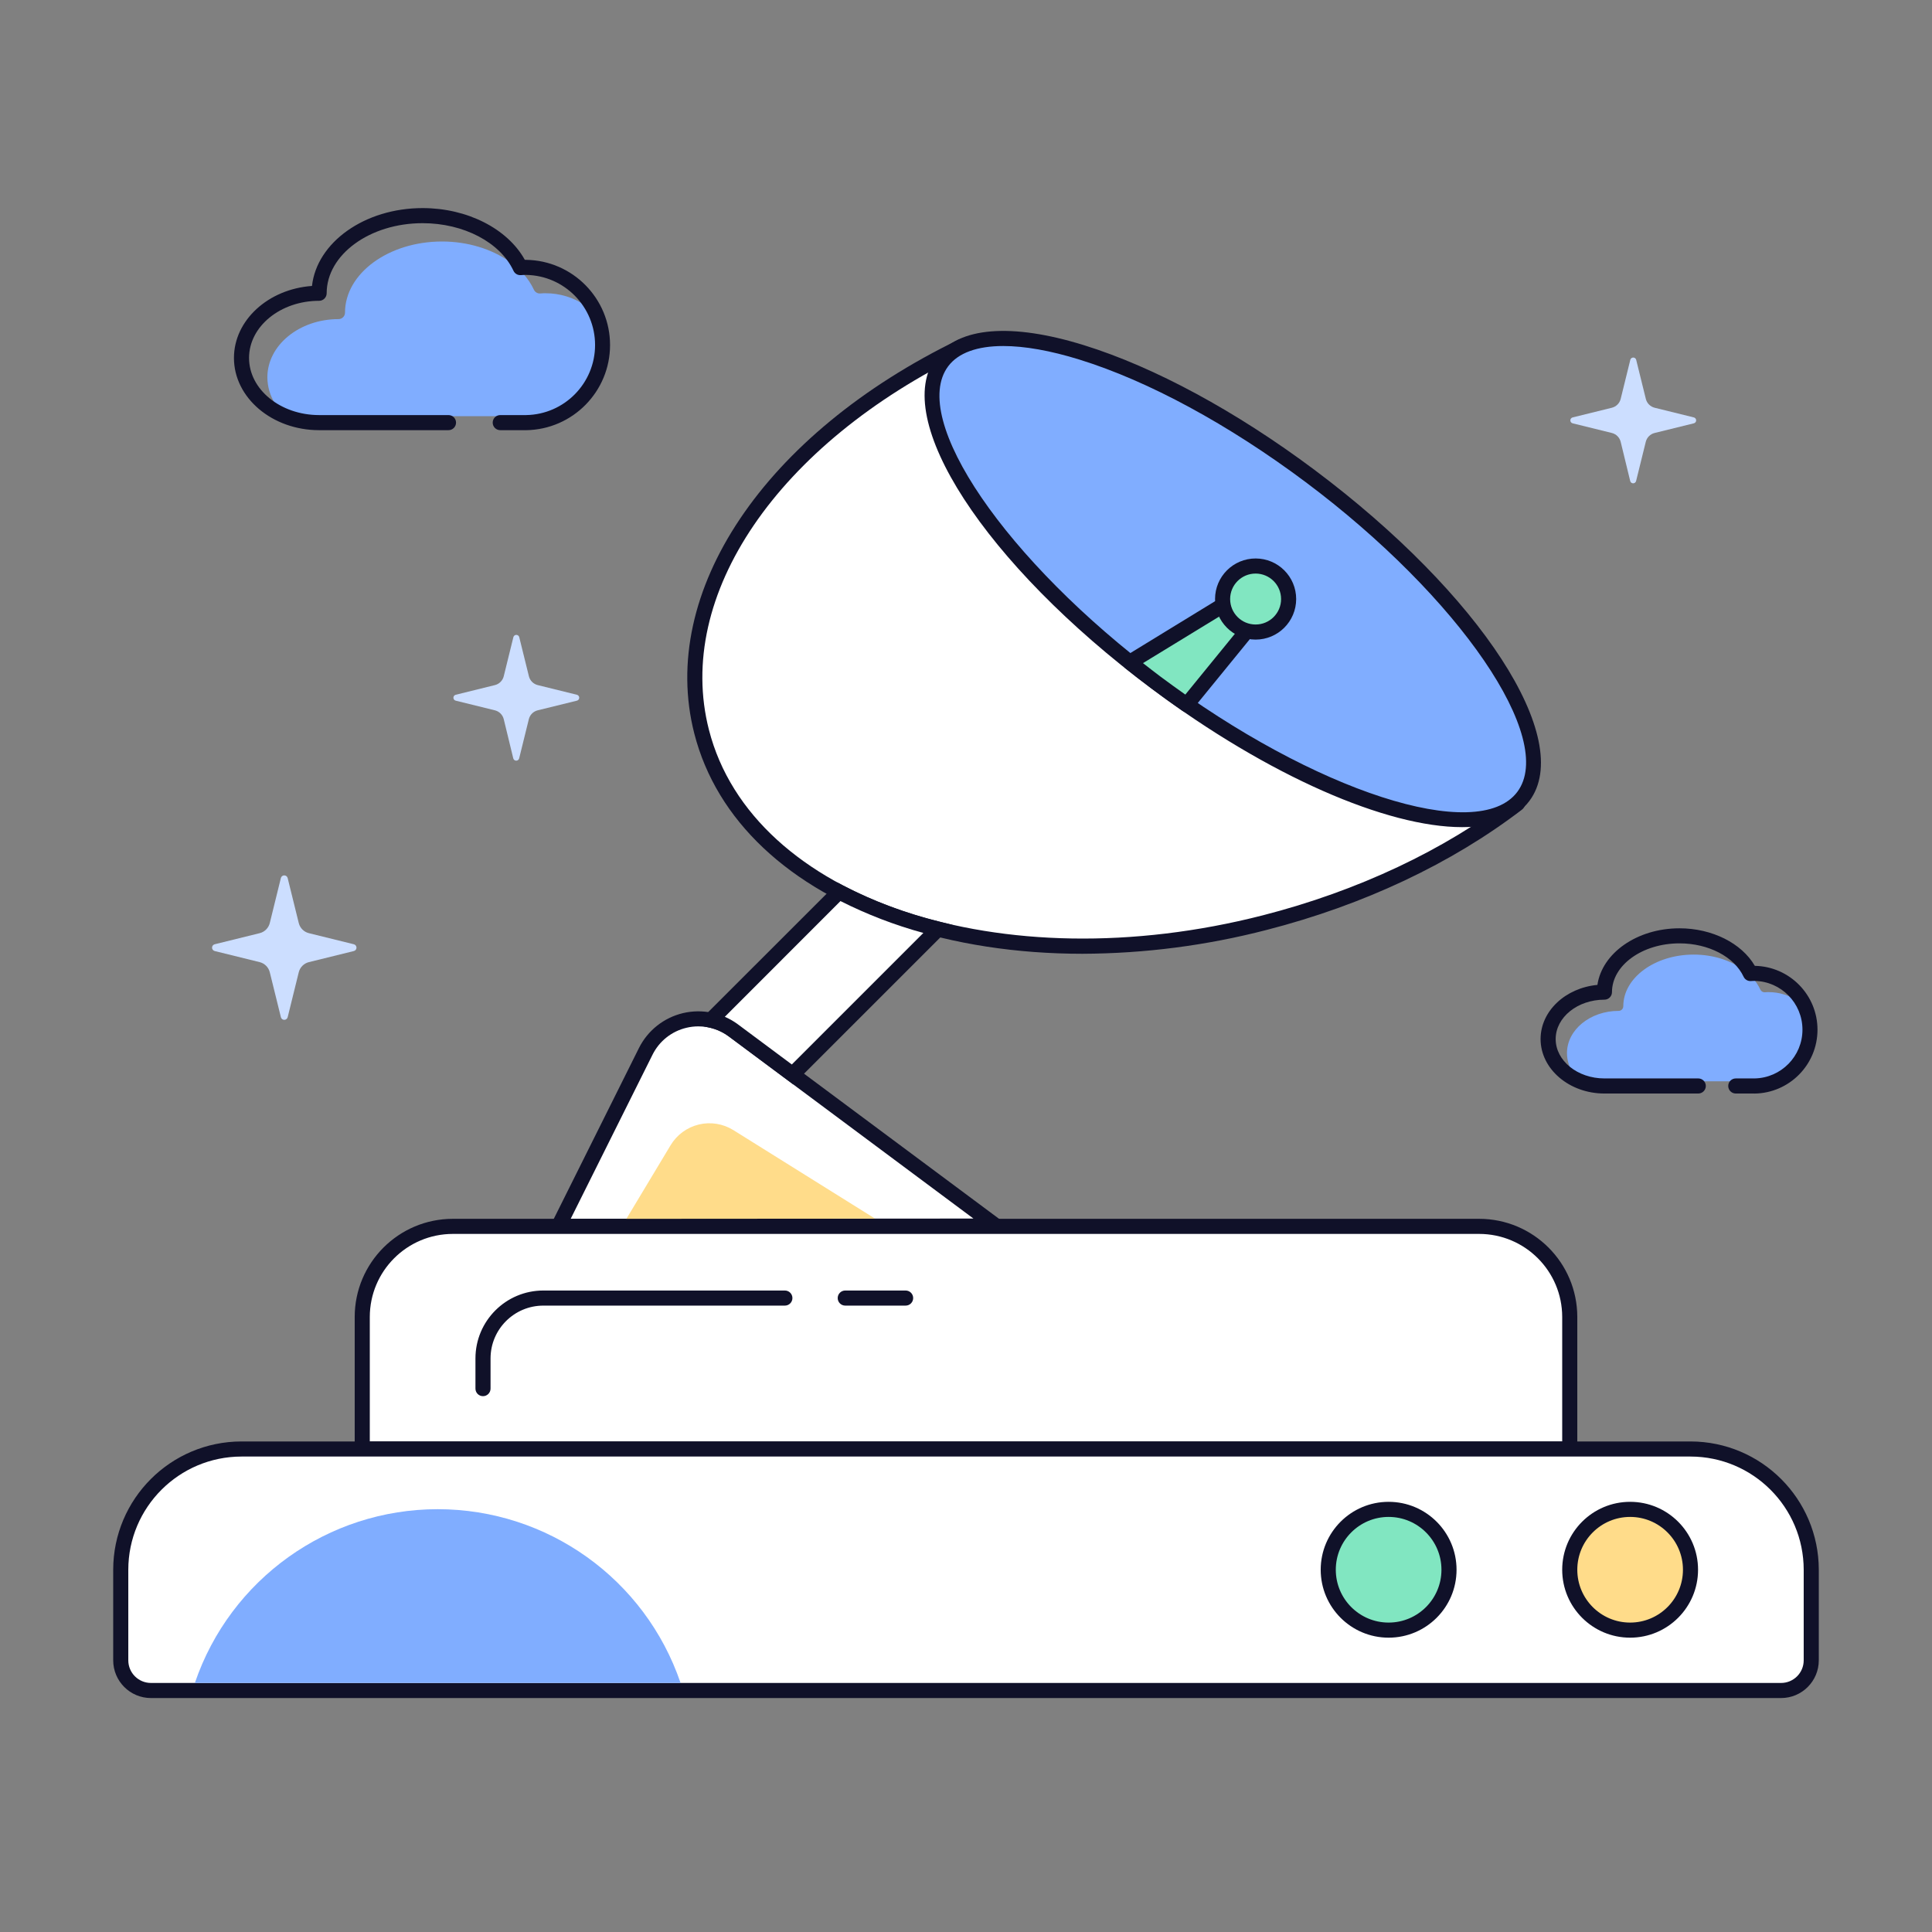 <?xml version="1.0" standalone="no"?><!DOCTYPE svg PUBLIC "-//W3C//DTD SVG 1.1//EN" "http://www.w3.org/Graphics/SVG/1.1/DTD/svg11.dtd"><svg height="1024" node-id="1" sillyvg="true" template-height="1024" template-width="1024" version="1.1" viewBox="0 0 1024 1024" width="1024" xmlns="http://www.w3.org/2000/svg" xmlns:xlink="http://www.w3.org/1999/xlink"><rect x="0" y="0" width="1024" height="1024" fill="#808080" stroke="none"/><defs node-id="41"></defs><g node-id="113"><g node-id="114"><path d="M 0.00 0.00 L 1024.00 0.00 L 1024.00 1024.00 L 0.00 1024.00 Z" fill="none" group-id="1,2" node-id="46" stroke="none" target-height="1024" target-width="1024" target-x="0" target-y="0"></path><path d="M 804.28 425.89 C 768.48 453.36 721.97 475.76 670.28 489.00 C 529.05 525.20 395.41 479.90 371.81 387.82 C 352.63 313.00 411.09 231.41 509.81 183.61" fill="#ffffff" fill-rule="nonzero" group-id="1,2" node-id="48" stroke="none" target-height="341.59" target-width="451.65" target-x="352.63" target-y="183.61"></path><path d="M 573.70 505.52 C 538.86 505.52 505.58 500.44 475.70 490.31 C 418.00 470.75 379.74 434.70 368.00 388.81 C 348.78 313.81 405.08 229.91 508.11 180.01 C 509.40 179.34 510.96 179.43 512.17 180.23 C 513.38 181.04 514.06 182.44 513.94 183.89 C 513.82 185.34 512.92 186.61 511.59 187.21 C 412.09 235.40 357.50 315.62 375.75 386.82 C 398.75 476.63 530.48 520.72 669.36 485.13 C 719.63 472.24 765.46 450.66 801.87 422.71 C 803.62 421.37 806.14 421.70 807.48 423.45 C 808.82 425.20 808.49 427.72 806.74 429.06 C 769.48 457.65 722.66 479.72 671.35 492.88 C 639.45 501.15 606.65 505.40 573.70 505.52 Z" fill="#101129" fill-rule="nonzero" group-id="1,2" node-id="50" stroke="none" target-height="341.38" target-width="460.045" target-x="348.78" target-y="179.34"></path><g node-id="115"><path d="M 694.83 253.17 L 708.86 264.05 L 721.99 274.93 L 734.27 285.79 L 746.19 297.09 L 757.05 308.11 L 766.89 318.87 L 774.09 327.30 L 780.59 335.41 L 786.42 343.23 L 791.63 350.76 L 796.67 358.73 L 800.94 366.21 L 804.49 373.24 L 807.39 379.86 L 809.94 386.90 L 811.69 393.32 L 812.72 399.18 L 813.12 404.54 L 812.96 408.99 L 812.32 413.02 L 811.22 416.71 L 809.69 420.08 L 807.72 423.19 L 805.29 425.95 L 802.48 428.36 L 799.25 430.44 L 795.56 432.19 L 791.34 433.59 L 786.08 434.71 L 780.16 435.35 L 773.51 435.47 L 766.04 435.00 L 758.87 434.07 L 751.12 432.63 L 742.75 430.63 L 733.69 428.01 L 725.00 425.12 L 715.86 421.71 L 706.25 417.75 L 696.14 413.20 L 683.06 406.76 L 669.44 399.43 L 655.26 391.14 L 641.39 382.40 L 627.27 372.83 L 612.89 362.41 L 598.86 351.53 L 585.73 340.65 L 573.45 329.79 L 561.53 318.49 L 550.67 307.47 L 540.83 296.71 L 533.63 288.28 L 527.13 280.17 L 521.30 272.35 L 516.09 264.82 L 511.05 256.85 L 506.78 249.37 L 503.23 242.34 L 500.33 235.72 L 497.78 228.68 L 496.04 222.26 L 495.00 216.40 L 494.60 211.04 L 494.76 206.59 L 495.40 202.56 L 496.50 198.87 L 498.03 195.50 L 500.00 192.39 L 502.43 189.63 L 505.24 187.22 L 508.47 185.14 L 512.16 183.39 L 516.38 181.99 L 521.64 180.87 L 527.56 180.23 L 534.21 180.11 L 541.68 180.58 L 548.85 181.51 L 556.60 182.95 L 564.97 184.95 L 574.03 187.57 L 582.72 190.46 L 591.86 193.87 L 601.47 197.83 L 611.58 202.38 L 624.66 208.82 L 638.28 216.15 L 652.46 224.44 L 666.33 233.18 L 680.45 242.75 L 694.83 253.17 Z" fill="#80adff" fill-rule="nonzero" group-id="1,2,3" node-id="54" stroke="none" target-height="255.368" target-width="318.517" target-x="494.601" target-y="180.106"></path></g><path d="M 774.93 438.40 C 735.22 438.40 672.69 411.61 610.10 364.80 C 521.94 298.87 471.89 221.80 496.17 189.33 C 508.17 173.26 536.03 171.01 574.59 182.98 C 611.83 194.54 655.19 217.98 696.69 249.03 C 784.85 315.00 834.90 392.00 810.62 424.50 C 803.58 433.92 791.16 438.40 774.93 438.40 Z M 531.75 183.40 C 517.99 183.40 507.91 186.99 502.57 194.12 C 481.71 222.00 533.14 297.25 614.89 358.40 C 696.64 419.55 783.34 447.62 804.21 419.71 L 804.21 419.71 C 825.08 391.81 773.65 316.58 691.90 255.44 C 651.11 224.93 608.61 201.91 572.22 190.62 C 556.68 185.79 543.00 183.40 531.75 183.40 Z M 807.42 422.11 L 807.42 422.11 Z" fill="#101129" fill-rule="nonzero" group-id="1,2" node-id="57" stroke="none" target-height="276.61" target-width="363.01" target-x="471.89" target-y="171.01"></path><path d="M 650.37 319.48 L 598.83 351.00 C 603.28 354.55 607.83 358.08 612.50 361.57 C 618.00 365.68 623.50 369.63 629.01 373.44 L 662.00 333.00 Z" fill="#81e6c1" fill-rule="nonzero" group-id="1,2" node-id="59" stroke="none" target-height="53.96" target-width="63.17" target-x="598.83" target-y="319.48"></path><path d="M 629.00 377.47 C 628.19 377.47 627.40 377.22 626.73 376.76 C 621.15 372.90 615.55 368.88 610.10 364.76 C 605.53 361.35 600.90 357.76 596.33 354.11 C 595.31 353.30 594.76 352.04 594.84 350.74 C 594.92 349.44 595.63 348.26 596.74 347.58 L 648.28 316.03 C 649.95 315.01 652.12 315.34 653.40 316.83 L 665.00 330.39 C 666.27 331.86 666.30 334.03 665.07 335.53 L 632.07 376.00 C 631.32 376.92 630.19 377.46 629.00 377.47 Z M 605.81 351.47 C 608.81 353.85 611.88 356.17 614.89 358.47 C 619.28 361.74 623.76 364.99 628.25 368.14 L 656.78 333.14 L 649.55 324.74 Z" fill="#101129" fill-rule="nonzero" group-id="1,2" node-id="61" stroke="none" target-height="62.464" target-width="71.538" target-x="594.758" target-y="315.006"></path><path d="M 296.00 650.00 L 528.00 649.85 L 388.73 546.17 C 381.34 540.67 371.90 538.71 362.94 540.84 C 353.98 542.96 346.41 548.94 342.28 557.17 Z" fill="#ffffff" fill-rule="nonzero" group-id="1,2" node-id="63" stroke="none" target-height="111.286" target-width="232" target-x="296" target-y="538.714"></path><path d="M 296.00 654.00 C 294.61 654.00 293.32 653.28 292.59 652.10 C 291.87 650.92 291.80 649.45 292.42 648.21 L 338.70 555.39 C 343.37 546.11 351.90 539.37 362.02 536.97 C 372.13 534.58 382.78 536.79 391.11 543.00 L 530.39 646.64 C 531.77 647.67 532.34 649.47 531.80 651.11 C 531.26 652.75 529.73 653.85 528.00 653.85 L 296.00 654.00 Z M 370.14 544.00 C 368.00 544.00 365.88 544.25 363.80 544.75 C 356.00 546.60 349.43 551.82 345.86 559.00 L 302.47 646.00 L 515.94 645.86 L 386.34 549.38 C 381.66 545.89 375.98 544.00 370.14 544.00 Z" fill="#101129" fill-rule="nonzero" group-id="1,2" node-id="65" stroke="none" target-height="119.417" target-width="240.544" target-x="291.799" target-y="534.584"></path><path d="M 444.71 472.73 L 376.71 540.73 C 381.05 541.67 385.15 543.53 388.71 546.19 L 420.04 569.52 L 497.11 492.45 C 478.92 487.99 461.33 481.37 444.71 472.73 Z" fill="#ffffff" fill-rule="nonzero" group-id="1,2" node-id="67" stroke="none" target-height="96.79" target-width="120.4" target-x="376.71" target-y="472.73"></path><path d="M 420.45 574.77 L 386.34 549.38 C 383.24 547.06 379.67 545.43 375.88 544.62 L 368.71 543.07 L 444.00 467.82 L 446.61 469.19 C 462.95 477.68 480.25 484.18 498.14 488.55 L 504.98 490.26 Z M 384.17 538.92 C 386.63 539.99 388.96 541.33 391.11 542.92 L 419.68 564.19 L 489.39 494.48 C 474.22 490.33 459.51 484.67 445.47 477.59 Z" fill="#101129" fill-rule="nonzero" group-id="1,2" node-id="69" stroke="none" target-height="106.95" target-width="136.27" target-x="368.71" target-y="467.82"></path><path d="M 240.00 650.00 L 784.00 650.00 C 810.51 650.00 832.00 671.49 832.00 698.00 L 832.00 768.00 L 832.00 768.00 L 192.00 768.00 L 192.00 768.00 L 192.00 698.00 C 192.00 671.49 213.49 650.00 240.00 650.00 Z" fill="#ffffff" fill-rule="nonzero" group-id="1,2" node-id="71" stroke="none" target-height="118" target-width="640" target-x="192" target-y="650"></path><path d="M 832.00 772.00 L 192.00 772.00 C 189.79 772.00 188.00 770.21 188.00 768.00 L 188.00 698.00 C 188.03 669.29 211.29 646.03 240.00 646.00 L 784.00 646.00 C 812.71 646.03 835.97 669.29 836.00 698.00 L 836.00 768.00 C 836.00 770.21 834.21 772.00 832.00 772.00 Z M 196.00 764.00 L 828.00 764.00 L 828.00 698.00 C 827.97 673.71 808.29 654.03 784.00 654.00 L 240.00 654.00 C 215.71 654.03 196.03 673.71 196.00 698.00 Z" fill="#101129" fill-rule="nonzero" group-id="1,2" node-id="73" stroke="none" target-height="126" target-width="648" target-x="188" target-y="646"></path><path d="M 128.00 768.00 L 896.00 768.00 C 931.35 768.00 960.00 796.65 960.00 832.00 L 960.00 880.00 C 960.00 888.84 952.84 896.00 944.00 896.00 L 80.00 896.00 C 71.16 896.00 64.00 888.84 64.00 880.00 L 64.00 832.00 C 64.00 796.65 92.65 768.00 128.00 768.00 Z" fill="#ffffff" fill-rule="nonzero" group-id="1,2" node-id="75" stroke="none" target-height="128" target-width="896" target-x="64" target-y="768"></path><path d="M 944.00 900.00 L 80.00 900.00 C 68.95 900.00 60.00 891.05 60.00 880.00 L 60.00 832.00 C 60.04 794.46 90.46 764.04 128.00 764.00 L 896.00 764.00 C 933.54 764.04 963.96 794.46 964.00 832.00 L 964.00 880.00 C 964.00 891.05 955.05 900.00 944.00 900.00 Z M 128.00 772.00 C 94.88 772.04 68.04 798.88 68.00 832.00 L 68.00 880.00 C 68.00 886.63 73.37 892.00 80.00 892.00 L 944.00 892.00 C 950.63 892.00 956.00 886.63 956.00 880.00 L 956.00 832.00 C 955.96 798.88 929.12 772.04 896.00 772.00 Z" fill="#101129" fill-rule="nonzero" group-id="1,2" node-id="77" stroke="none" target-height="136" target-width="904" target-x="60" target-y="764"></path><path d="M 896.00 832.00 C 896.00 849.67 881.67 864.00 864.00 864.00 C 846.33 864.00 832.00 849.67 832.00 832.00 C 832.00 814.33 846.33 800.00 864.00 800.00 C 881.67 800.00 896.00 814.33 896.00 832.00 Z" fill="#ffdc8a" fill-rule="nonzero" group-id="1,2" node-id="79" stroke="none" target-height="64" target-width="64" target-x="832" target-y="800"></path><path d="M 864.00 868.00 C 844.12 868.00 828.00 851.88 828.00 832.00 C 828.00 812.12 844.12 796.00 864.00 796.00 C 883.88 796.00 900.00 812.12 900.00 832.00 C 900.00 851.88 883.88 868.00 864.00 868.00 Z M 864.00 804.00 C 848.54 804.00 836.00 816.54 836.00 832.00 C 836.00 847.46 848.54 860.00 864.00 860.00 C 879.46 860.00 892.00 847.46 892.00 832.00 C 892.00 816.54 879.46 804.00 864.00 804.00 Z" fill="#101129" fill-rule="nonzero" group-id="1,2" node-id="81" stroke="none" target-height="72" target-width="72" target-x="828" target-y="796"></path><path d="M 768.00 832.00 C 768.00 849.67 753.67 864.00 736.00 864.00 C 718.33 864.00 704.00 849.67 704.00 832.00 C 704.00 814.33 718.33 800.00 736.00 800.00 C 753.67 800.00 768.00 814.33 768.00 832.00 Z" fill="#81e6c1" fill-rule="nonzero" group-id="1,2" node-id="83" stroke="none" target-height="64" target-width="64" target-x="704" target-y="800"></path><path d="M 736.00 868.00 C 716.12 868.00 700.00 851.88 700.00 832.00 C 700.00 812.12 716.12 796.00 736.00 796.00 C 755.88 796.00 772.00 812.12 772.00 832.00 C 772.00 851.88 755.88 868.00 736.00 868.00 Z M 736.00 804.00 C 720.54 804.00 708.00 816.54 708.00 832.00 C 708.00 847.46 720.54 860.00 736.00 860.00 C 751.46 860.00 764.00 847.46 764.00 832.00 C 764.00 816.54 751.46 804.00 736.00 804.00 Z" fill="#101129" fill-rule="nonzero" group-id="1,2" node-id="85" stroke="none" target-height="72" target-width="72" target-x="700" target-y="796"></path><path d="M 360.72 892.00 C 341.94 836.92 290.19 799.90 232.00 799.90 C 173.81 799.90 122.06 836.92 103.28 892.00 Z" fill="#80adff" fill-rule="nonzero" group-id="1,2" node-id="87" stroke="none" target-height="92.101" target-width="257.44" target-x="103.28" target-y="799.899"></path><path d="M 683.00 317.50 C 683.00 327.16 675.16 335.00 665.50 335.00 C 655.84 335.00 648.00 327.16 648.00 317.50 C 648.00 307.84 655.84 300.00 665.50 300.00 C 675.16 300.00 683.00 307.84 683.00 317.50 Z" fill="#81e6c1" fill-rule="nonzero" group-id="1,2" node-id="89" stroke="none" target-height="35" target-width="35" target-x="648" target-y="300"></path><path d="M 665.50 339.00 C 653.63 339.00 644.00 329.37 644.00 317.50 C 644.00 305.63 653.63 296.00 665.50 296.00 C 677.37 296.00 687.00 305.63 687.00 317.50 C 686.99 329.37 677.37 338.99 665.50 339.00 Z M 665.50 304.00 C 658.04 304.00 652.00 310.04 652.00 317.50 C 652.00 324.96 658.04 331.00 665.50 331.00 C 672.96 331.00 679.00 324.96 679.00 317.50 C 678.99 310.05 672.95 304.01 665.50 304.00 Z" fill="#101129" fill-rule="nonzero" group-id="1,2" node-id="91" stroke="none" target-height="43" target-width="43" target-x="644" target-y="296"></path><path d="M 332.00 646.00 L 463.82 645.91 L 388.73 599.00 C 383.27 595.59 376.66 594.51 370.40 596.01 C 364.14 597.52 358.74 601.48 355.43 607.00 Z" fill="#ffdc8a" fill-rule="nonzero" group-id="1,2" node-id="93" stroke="none" target-height="51.49" target-width="131.82" target-x="332" target-y="594.51"></path><path d="M 930.00 573.10 C 940.11 573.11 949.40 567.54 954.15 558.62 C 958.91 549.70 958.35 538.88 952.70 530.50 C 948.20 527.46 942.89 525.84 937.46 525.85 C 936.84 525.85 936.19 525.85 935.46 525.93 C 934.43 526.01 933.45 525.44 933.02 524.50 C 931.99 522.29 930.64 520.23 929.02 518.41 L 928.02 518.47 C 926.99 518.55 926.02 517.98 925.58 517.04 C 925.01 515.85 924.34 514.72 923.58 513.64 C 916.78 508.82 907.58 505.95 897.69 505.95 C 877.12 505.95 860.38 518.22 860.38 533.31 C 860.38 533.97 860.12 534.60 859.65 535.07 C 859.18 535.53 858.55 535.79 857.89 535.79 C 842.81 535.79 830.53 545.84 830.53 558.18 C 830.54 561.75 831.57 565.25 833.48 568.27 C 838.56 571.48 844.47 573.16 850.48 573.10 Z" fill="#80adff" fill-rule="nonzero" group-id="1,2" node-id="95" stroke="none" target-height="67.21" target-width="128.377" target-x="830.53" target-y="505.95"></path><path d="M 930.00 579.59 L 920.00 579.59 C 917.79 579.59 916.00 577.80 916.00 575.59 C 916.00 573.38 917.79 571.59 920.00 571.59 L 930.00 571.59 C 944.08 571.31 955.34 559.82 955.34 545.75 C 955.34 531.67 944.08 520.18 930.00 519.90 C 929.42 519.90 928.81 519.90 928.06 519.98 C 926.40 520.10 924.84 519.19 924.14 517.68 C 919.18 507.10 905.54 500.00 890.17 500.00 C 870.44 500.00 854.38 511.59 854.38 525.85 C 854.38 528.06 852.59 529.85 850.38 529.85 C 836.13 529.85 824.54 539.21 824.54 550.72 C 824.54 562.23 836.13 571.59 850.38 571.59 L 900.12 571.59 C 902.33 571.59 904.12 573.38 904.12 575.59 C 904.12 577.80 902.33 579.59 900.12 579.59 L 850.38 579.59 C 831.72 579.59 816.54 566.59 816.54 550.72 C 816.54 535.87 829.74 523.60 846.66 522.02 C 849.13 505.15 867.66 492.02 890.17 492.02 C 907.46 492.02 923.11 499.92 930.10 511.92 C 948.57 512.27 963.34 527.36 963.31 545.83 C 963.27 564.30 948.44 579.33 929.97 579.61 Z" fill="#101129" fill-rule="nonzero" group-id="1,2" node-id="97" stroke="none" target-height="87.59" target-width="146.802" target-x="816.54" target-y="492.02"></path><path d="M 278.86 220.57 C 292.79 220.57 305.59 212.90 312.14 200.60 C 318.69 188.31 317.93 173.40 310.16 161.84 C 303.96 157.65 296.64 155.42 289.16 155.43 C 288.31 155.43 287.42 155.43 286.34 155.55 C 284.91 155.65 283.57 154.85 282.98 153.55 C 281.54 150.49 279.66 147.66 277.40 145.15 C 276.98 145.15 276.54 145.15 276.05 145.23 C 274.62 145.33 273.28 144.53 272.69 143.23 C 271.92 141.62 271.02 140.07 270.00 138.60 C 260.60 132.00 247.91 128.00 234.29 128.00 C 205.93 128.00 182.86 144.92 182.86 165.71 C 182.86 167.60 181.32 169.14 179.43 169.14 C 158.63 169.14 141.71 182.99 141.71 200.00 C 141.74 204.93 143.15 209.75 145.78 213.91 C 152.76 218.33 160.88 220.64 169.14 220.57 Z" fill="#80adff" fill-rule="nonzero" group-id="1,2" node-id="99" stroke="none" target-height="92.641" target-width="176.983" target-x="141.71" target-y="128"></path><path d="M 278.86 228.00 L 265.14 228.00 C 262.93 228.00 261.14 226.21 261.14 224.00 C 261.14 221.79 262.93 220.00 265.14 220.00 L 278.86 220.00 C 299.14 219.67 315.40 203.13 315.40 182.85 C 315.40 162.58 299.14 146.04 278.86 145.71 C 278.03 145.71 277.14 145.71 276.08 145.83 C 274.42 145.95 272.86 145.04 272.16 143.53 C 265.11 128.43 245.76 118.29 224.00 118.29 C 196.00 118.29 173.14 134.95 173.14 155.43 C 173.14 157.64 171.35 159.43 169.14 159.43 C 148.66 159.43 132.00 173.00 132.00 189.71 C 132.00 206.42 148.66 220.00 169.14 220.00 L 237.71 220.00 C 239.92 220.00 241.71 221.79 241.71 224.00 C 241.71 226.21 239.92 228.00 237.71 228.00 L 169.14 228.00 C 144.25 228.00 124.00 210.83 124.00 189.71 C 124.00 169.71 142.23 153.20 165.36 151.56 C 167.92 128.47 193.24 110.29 224.00 110.29 C 247.67 110.29 269.00 121.21 278.17 137.72 L 278.86 137.72 C 303.53 138.09 323.34 158.19 323.34 182.87 C 323.34 207.54 303.53 227.64 278.86 228.01 Z" fill="#101129" fill-rule="nonzero" group-id="1,2" node-id="101" stroke="none" target-height="117.72" target-width="199.338" target-x="124" target-y="110.29"></path><path d="M 275.20 337.66 L 280.32 358.41 C 280.89 360.73 282.71 362.55 285.03 363.12 L 305.77 368.24 C 306.49 368.41 307.00 369.06 307.00 369.81 C 307.00 370.55 306.49 371.20 305.77 371.37 L 285.00 376.48 C 282.68 377.05 280.86 378.87 280.29 381.19 L 275.17 401.94 C 275.00 402.66 274.35 403.17 273.61 403.17 C 272.86 403.17 272.21 402.66 272.04 401.94 L 267.00 381.19 C 266.43 378.87 264.61 377.05 262.29 376.48 L 241.54 371.37 C 240.82 371.20 240.31 370.55 240.31 369.81 C 240.31 369.06 240.82 368.41 241.54 368.24 L 262.29 363.12 C 264.61 362.55 266.43 360.73 267.00 358.41 L 272.11 337.66 C 272.31 336.97 272.94 336.50 273.65 336.50 C 274.37 336.50 275.00 336.97 275.20 337.66 Z" fill="#ccdeff" fill-rule="nonzero" group-id="1,2" node-id="103" stroke="none" target-height="66.669" target-width="66.694" target-x="240.308" target-y="336.503"></path><path d="M 867.20 190.66 L 872.32 211.41 C 872.89 213.73 874.71 215.55 877.03 216.12 L 897.77 221.24 C 898.49 221.41 899.00 222.06 899.00 222.81 C 899.00 223.55 898.49 224.20 897.77 224.37 L 877.00 229.48 C 874.68 230.05 872.86 231.87 872.29 234.19 L 867.17 254.94 C 867.00 255.66 866.35 256.17 865.61 256.17 C 864.86 256.17 864.21 255.66 864.04 254.94 L 859.00 234.19 C 858.43 231.87 856.61 230.05 854.29 229.48 L 833.54 224.37 C 832.82 224.20 832.31 223.55 832.31 222.81 C 832.31 222.06 832.82 221.41 833.54 221.24 L 854.29 216.12 C 856.61 215.55 858.43 213.73 859.00 211.41 L 864.11 190.66 C 864.31 189.97 864.94 189.50 865.65 189.50 C 866.37 189.50 867.00 189.97 867.20 190.66 Z" fill="#ccdeff" fill-rule="nonzero" group-id="1,2" node-id="105" stroke="none" target-height="66.669" target-width="66.694" target-x="832.308" target-y="189.503"></path><path d="M 152.47 465.41 L 158.34 489.20 C 158.99 491.87 161.08 493.96 163.75 494.61 L 187.55 500.48 C 188.37 500.69 188.95 501.43 188.95 502.27 C 188.95 503.12 188.37 503.86 187.55 504.07 L 163.75 509.94 C 161.08 510.59 158.99 512.68 158.34 515.35 L 152.47 539.14 C 152.26 539.96 151.52 540.54 150.68 540.54 C 149.83 540.54 149.09 539.96 148.88 539.14 L 143.00 515.35 C 142.35 512.68 140.26 510.59 137.59 509.94 L 113.79 504.07 C 112.97 503.86 112.39 503.12 112.39 502.27 C 112.39 501.43 112.97 500.69 113.79 500.48 L 137.59 494.61 C 140.26 493.96 142.35 491.87 143.00 489.20 L 148.86 465.41 C 149.05 464.57 149.80 463.97 150.66 463.97 C 151.53 463.97 152.28 464.57 152.47 465.41 Z" fill="#ccdeff" fill-rule="nonzero" group-id="1,2" node-id="107" stroke="none" target-height="76.577" target-width="76.565" target-x="112.388" target-y="463.966"></path><path d="M 480.00 692.00 L 448.00 692.00 C 445.79 692.00 444.00 690.21 444.00 688.00 C 444.00 685.79 445.79 684.00 448.00 684.00 L 480.00 684.00 C 482.21 684.00 484.00 685.79 484.00 688.00 C 484.00 690.21 482.21 692.00 480.00 692.00 Z" fill="#101129" fill-rule="nonzero" group-id="1,2" node-id="109" stroke="none" target-height="8" target-width="40" target-x="444" target-y="684"></path><path d="M 256.00 740.00 C 253.79 740.00 252.00 738.21 252.00 736.00 L 252.00 720.00 C 252.00 700.12 268.12 684.00 288.00 684.00 L 416.00 684.00 C 418.21 684.00 420.00 685.79 420.00 688.00 C 420.00 690.21 418.21 692.00 416.00 692.00 L 288.00 692.00 C 272.54 692.00 260.00 704.54 260.00 720.00 L 260.00 736.00 C 260.00 738.21 258.21 740.00 256.00 740.00 Z" fill="#101129" fill-rule="nonzero" group-id="1,2" node-id="111" stroke="none" target-height="56" target-width="168" target-x="252" target-y="684"></path></g></g></svg>